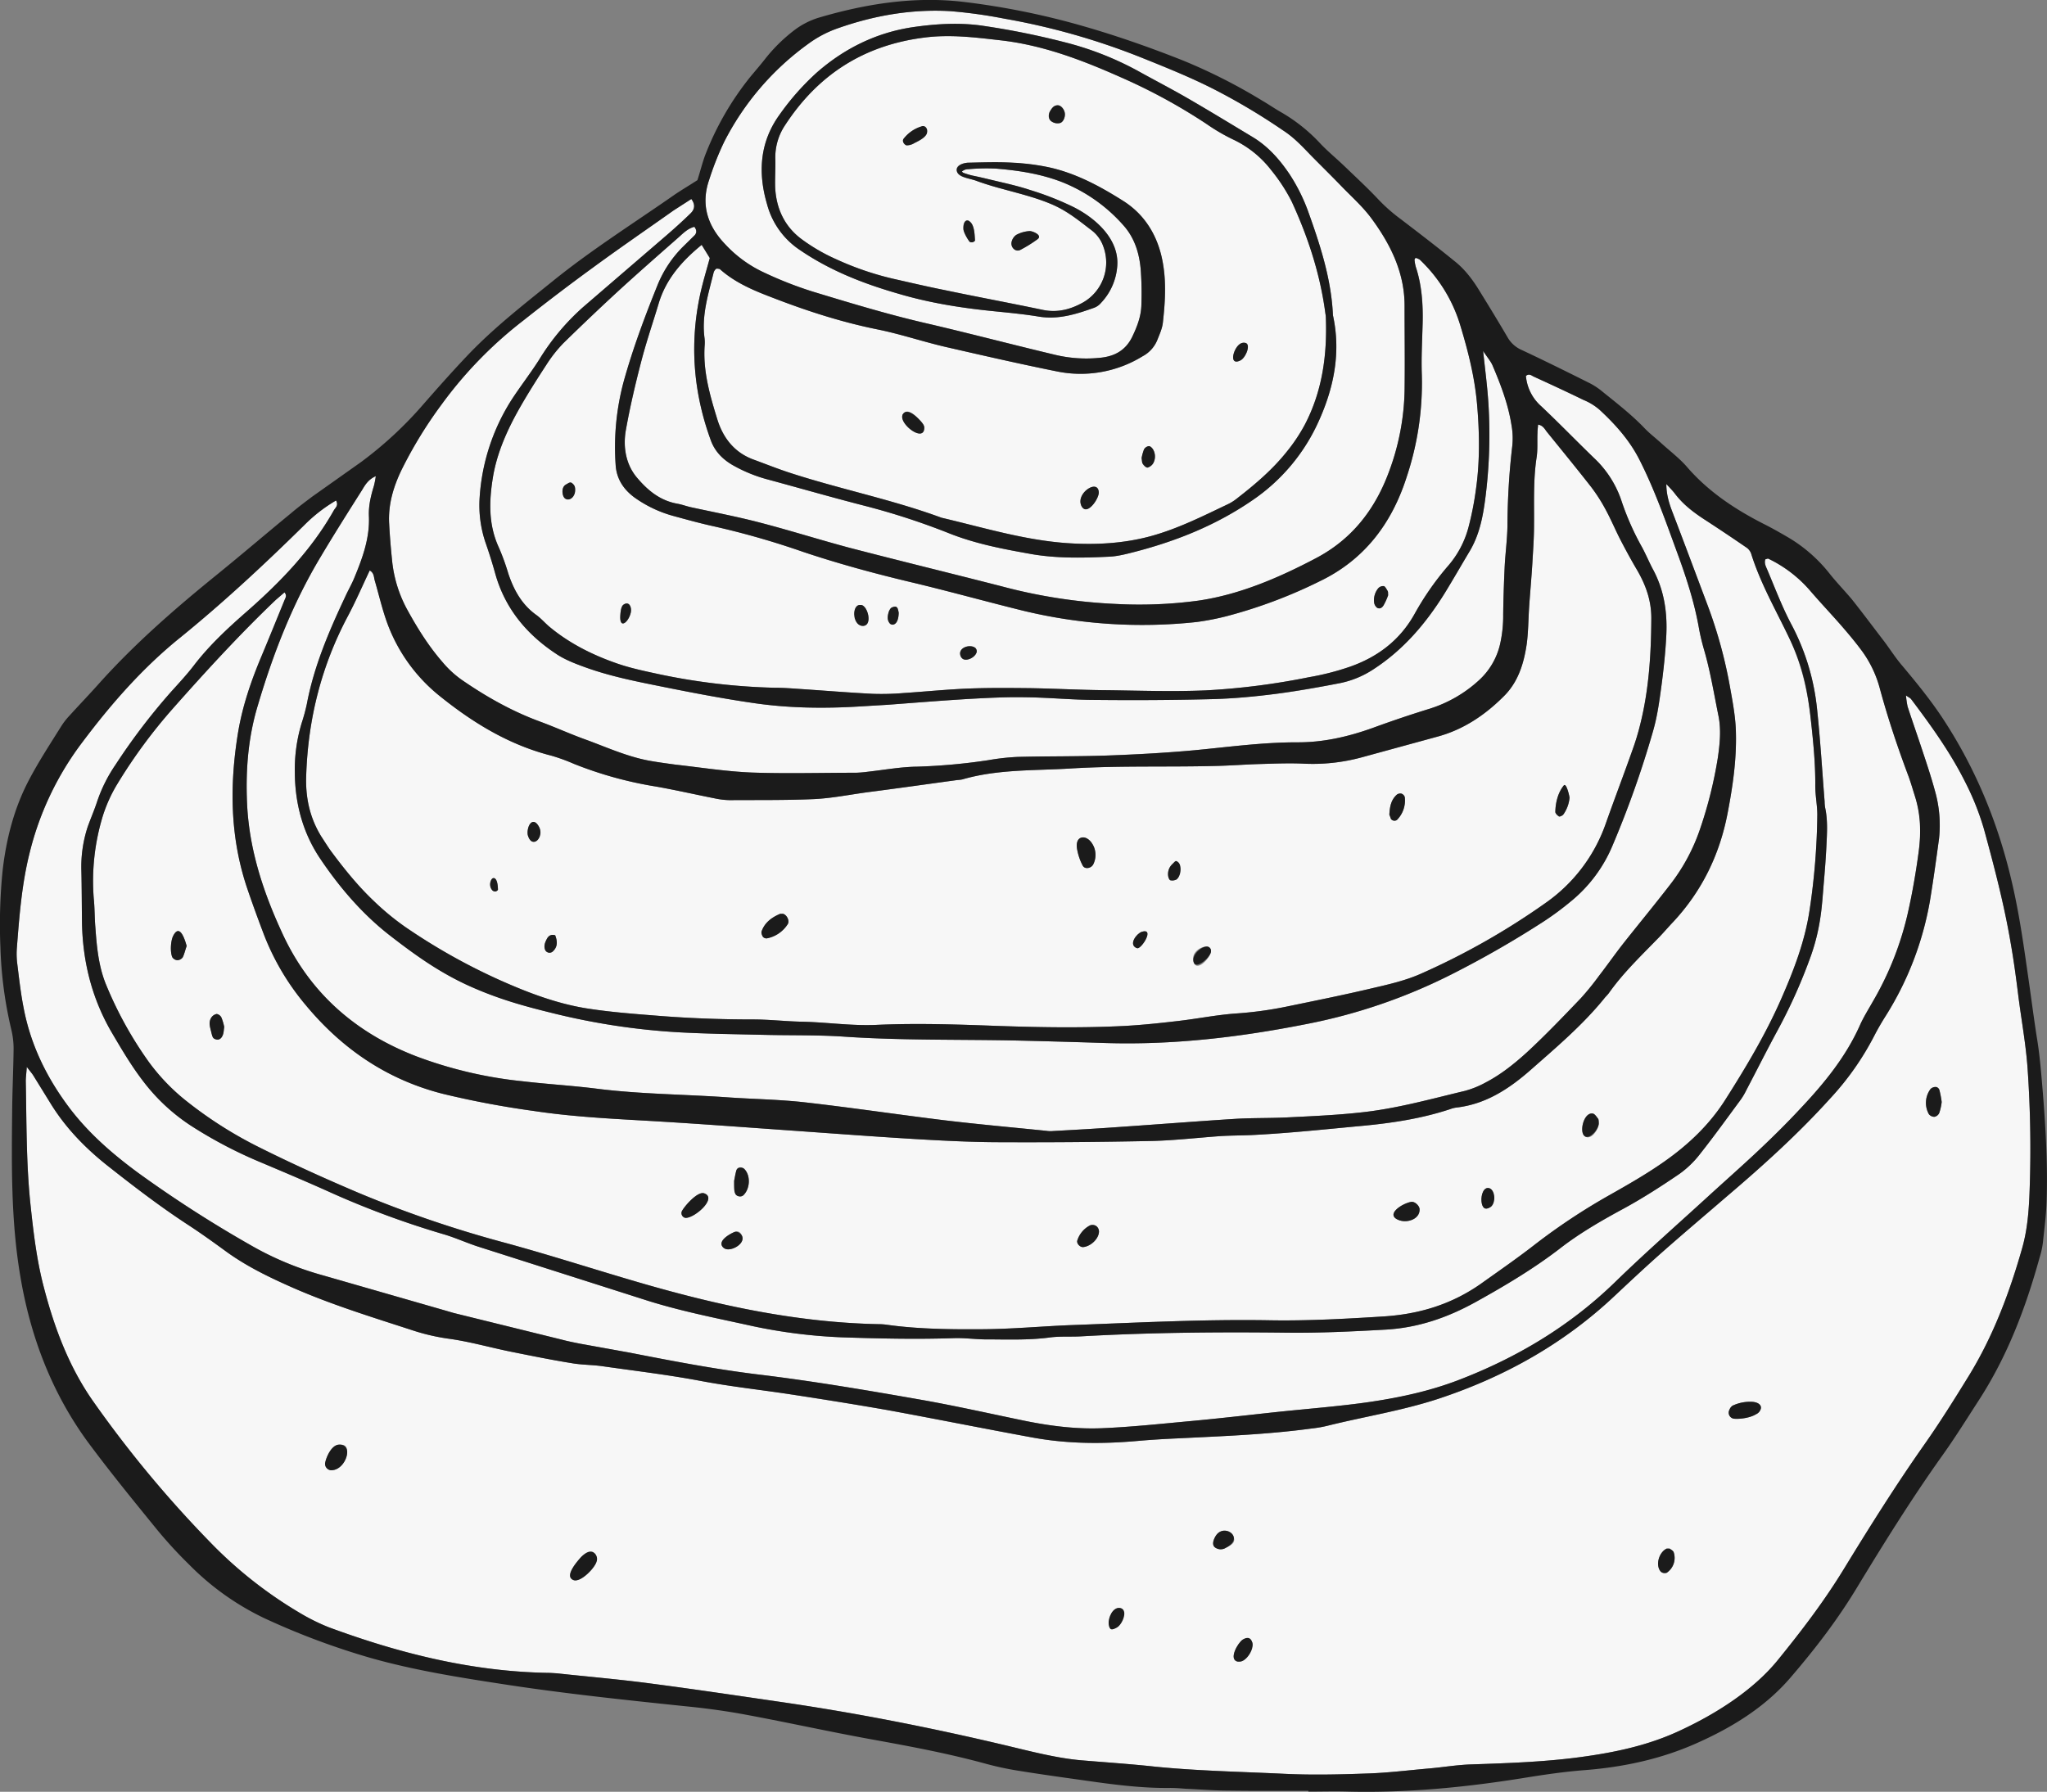 <svg xmlns="http://www.w3.org/2000/svg" width="1008.8" height="883.2" viewBox="0 0 1008.8 883.2">
  <rect x="0" y="0" width="1008.8" height="883.2" fill="#808080" stroke="none"/>
  <title>iconsl36_165334106</title>
  <g id="Layer_2" data-name="Layer 2">
    <g id="_165334106">
      <g id="iconsl36_165334106">
        <path d="M193.2,276a63.5,63.5,0,0,0,7.6,24.7c5,9.1,10.5,17.9,17.4,25.8a49.4,49.4,0,0,0,9.2,8.5c12,8.3,24.7,15.5,38.5,20.6,7.9,2.9,15.5,6.4,23.4,9.2,10,3.7,19.8,8.1,30.3,10.1,4.4.8,8.9,1.4,13.3,2,12.5,1.4,25.1,3.4,37.6,3.9,17.1.6,34.3.1,51.4.1a56.7,56.7,0,0,0,5.8-.5c8.1-.9,16.2-2.4,24.3-2.5a293.4,293.4,0,0,0,35.1-3.2,114.3,114.3,0,0,1,14.2-1.6c14.9-.4,29.8-.1,44.6-.7s28.6-1.3,42.8-2.6c16.8-1.6,33.5-3.9,50.4-3.9,13.1.1,25.5-2.8,37.7-7.2,9.3-3.4,18.5-6.5,27.9-9.4A64.4,64.4,0,0,0,729.2,335a34.6,34.6,0,0,0,10-17.2,63.8,63.8,0,0,0,1.6-15c.1-7.6.3-15.2.7-22.8s1.3-13.9,1.4-20.9a353.9,353.9,0,0,1,2.3-38.6,36.2,36.2,0,0,0-.3-10.9c-1.6-10.3-5.3-20-9.4-29.6-.9-2-2.4-3.7-4.6-7,1.1,10,2.1,17.8,2.6,25.6a246.2,246.2,0,0,1-1.4,46.2c-1.2,9.5-2.9,18.8-8,27.2-4,6.7-7.9,13.5-12,20.2-9.3,15-20.4,28.1-35.4,37.8a46.8,46.8,0,0,1-16.2,6.7c-10.8,2.1-21.5,4.1-32.4,5.4s-20.1,2.2-30.1,2.5c-19.4.5-38.8.6-58.1.4-11.5,0-23-1.2-34.5-1.3-9.2-.2-18.5.3-27.7.8-13.5.8-26.9,1.9-40.3,2.9l-13.4.8c-17.7,1.1-35.4.9-52.9-1.7-14.5-2.1-28.8-4.8-43.1-7.7s-27-5.3-39.9-10c-4.7-1.7-9.6-3.6-13.7-6.3-14.8-9.7-25.6-22.6-30.4-40q-2-7.2-4.5-14.4a57.2,57.2,0,0,1-3.1-23.2,101.6,101.6,0,0,1,15.5-47.5c4.4-6.8,9.4-13.2,13.8-20.1A113.6,113.6,0,0,1,287.8,151L328,116.4c4.3-3.7,8.4-7.4,12.4-11.3,1.9-1.9,2.4-4.2.3-7l-8.7,5.6c-13.3,9.4-26.7,18.6-39.8,28.2q-17.4,12.6-34.2,26a203.8,203.8,0,0,0-40.4,41.5,211.8,211.8,0,0,0-19.7,32.2c-4.1,8.5-6.7,17.3-6.1,26.8C192.1,264.2,192.6,270.1,193.2,276Z" fill="#f7f7f7"/>
        <path d="M127,347.9c-5,16.6-6.1,33.6-5.1,50.8a137.4,137.4,0,0,0,1.7,14.2c2.8,16.1,8.3,31.4,15.1,46.2,13.5,30,36.4,50.1,66.8,61.7A208.4,208.4,0,0,0,257.8,533c11.9,1.4,24,2.1,36,3.6,22,2.8,44.2,2.8,66.3,4.4,12.3.8,24.7,1,36.9,2.4,22.8,2.6,45.6,6,68.4,8.8,16.7,2,33.5,3.5,50.2,5.2a12.9,12.9,0,0,0,3.4.1c10.9-.6,21.8-1.2,32.7-2,19.1-1.3,38.1-2.8,57.1-4,8.4-.5,16.9-.3,25.3-.7,12-.6,24.1-1.1,36-2.4,17.7-1.8,34.7-6.6,51.9-10.7a46.5,46.5,0,0,0,10.1-4.1c7.5-3.9,14-9.1,20.3-14.8,9.3-8.6,18-17.7,26.7-26.8a136.3,136.3,0,0,0,9-11.1c4.1-5.3,8-10.9,12.1-16.1,7.5-9.5,15.2-18.8,22.6-28.4a93.6,93.6,0,0,0,15.1-28,210.7,210.7,0,0,0,8.7-35c1-7,1.7-14,.2-21-2.2-10.9-4-22-7.2-32.8-.9-3.2-1.7-6.5-2.3-9.8-2.1-12-5.7-23.4-9.8-34.8-6-16.3-11.6-32.7-19.5-48.3-4.9-9.7-12-17.6-19.8-24.8a28.8,28.8,0,0,0-7.9-4.8c-8-3.9-16.2-7.7-24.3-11.4-1.2-.5-2.3-1.8-4-.4a22.5,22.5,0,0,0,7.6,15c8.8,8.3,17.2,17,25.9,25.4a51.1,51.1,0,0,1,13.8,21.8,133.1,133.1,0,0,0,9.9,22.2c2,3.7,3.6,7.6,5.6,11.3,5.3,10,6.9,20.7,6.4,31.8-.4,8.7-1.4,17.3-2.5,25.9s-2,14.5-4,21.5a488.5,488.5,0,0,1-19.9,56.3,70.5,70.5,0,0,1-20.9,28,143.8,143.8,0,0,1-13.6,10,493.1,493.1,0,0,1-45.2,25.9,274.1,274.1,0,0,1-71.4,24.4c-32.9,6.5-65.9,10.4-99.5,9.3q-21.5-.7-42.9-1.2c-28.3-.6-56.7,0-85-1.9-13.1-.9-26.3-.5-39.5-.9s-28.6-.5-42.9-1.3a337.4,337.4,0,0,1-61.5-9.4c-13.9-3.4-27.6-7.4-40.7-13.2S204.5,470.6,192,461s-24.7-23.6-34.3-37.9c-8.5-12.7-12.3-27.1-12.4-42.2a78.5,78.5,0,0,1,3.5-24.9,89.8,89.8,0,0,0,2.4-8.9c3.5-18.6,10.9-35.9,18.9-52.9,1.4-3.1,3.1-6,4.4-9.1,4.1-9.9,7.8-19.8,7.3-30.8-.2-5.1,1-10,2.5-14.9a44.3,44.3,0,0,0,.9-4.7c-3.8,1.7-5.3,4.4-6.8,6.9-6.9,10.9-13.8,21.8-20.4,32.9C144.2,297.5,134.6,322.2,127,347.9Z" fill="#f7f7f7"/>
        <path d="M304,144.1c-8.9,8.2-17.6,16.5-26.2,24.9a66.4,66.4,0,0,0-8.4,10.6c-4.7,7.2-9.4,14.6-13.7,22.2-5.9,10.5-10.8,21.5-12.8,33.6s-2.2,23.4,3,34.6a113.1,113.1,0,0,1,4.6,12.7c2.7,8.1,6.7,15.4,13.9,20.5,2.2,1.6,4.1,3.8,6.2,5.6,9.8,8.2,21.1,13.9,33.1,18.1,7.1,2.5,14.5,4,21.9,5.6a310.1,310.1,0,0,0,55.9,6.5c4.2,0,8.4.3,12.6.6,12.1.8,24.1,1.8,36.1,2.4a128.6,128.6,0,0,0,15.2-.4c10.6-.7,21.2-1.8,31.8-2.2s20.2-.3,30.3-.2c12.4.2,24.7.9,37.1,1,16.5.2,33.1.8,49.6.1a349.1,349.1,0,0,0,50.9-6.5,128.6,128.6,0,0,0,20.3-5.2c13.6-4.8,24.6-13.1,31.8-26.1a140,140,0,0,1,16.3-23.4,47.6,47.6,0,0,0,10.2-19.2,153.9,153.9,0,0,0,3.7-18.9c2-14,1.7-27.9.5-42s-4.4-25.9-8.2-38.5a74.1,74.1,0,0,0-15.9-28.3c-1.3-1.4-2.7-2.9-4.1-4.2a6.7,6.7,0,0,0-2.1-.9c-.2.4-.5.7-.5.9a18.6,18.6,0,0,0,.8,4.1c2.9,8.9,3.5,18.3,3.2,27.4s-.7,16.8-.4,25.2a146.3,146.3,0,0,1-7.5,50.5c-7.3,22.8-20.8,40.8-43,51.4a241,241,0,0,1-45.6,17.1,126.4,126.4,0,0,1-14.9,2.9,249.1,249.1,0,0,1-86-5.7c-18.2-4.5-36.3-9.6-54.6-13.9s-35.8-9.1-53.4-15a403.2,403.2,0,0,0-44.5-12.7c-6.3-1.4-12.5-3.1-18.7-4.8a60.2,60.2,0,0,1-19.7-9.2c-5.5-4-9-9.3-9.4-16.2a124.5,124.5,0,0,1,3.9-40.8c4.6-16.6,10.6-32.6,17-48.4a56.9,56.9,0,0,1,12.1-18.1l6-5.9c1-1.2,1-2.5-.2-4.1-3.6.9-6,3.7-8.7,6C323.6,126.5,313.7,135.2,304,144.1ZM679.2,290a3.3,3.3,0,0,1,2.8-1.1c.7.2,1.3,1.4,1.8,2.3s.2,1,.3,2.2a30,30,0,0,1-2.1,4.7c-.6,1.2-1.8,2.3-3.3,1.5a3.9,3.9,0,0,1-1.5-2.6A9.2,9.2,0,0,1,679.2,290ZM480.7,319.4a2.3,2.3,0,0,1,.6,2.1c-.7,2.4-4.4,4.4-6.6,3.4a3.1,3.1,0,0,1-1.5-2.3C472.6,319,478.3,317.4,480.7,319.4Zm-42.8-17.5a5.9,5.9,0,0,1,1.2-2.2,4.4,4.4,0,0,1,2.2-.7,1.6,1.6,0,0,1,1.1,1,12.3,12.3,0,0,1,.5,2.1c-.1,3.5-1.1,5.5-2.8,5.8a2,2,0,0,1-1.5-.5C437.1,305.7,437.4,303.8,437.9,301.9Zm-14.5-3.7h1.1c3.2.6,5.5,9.8,1.1,10.3S419.4,299.1,423.4,298.2Zm-117.7,5.1c.1-1.4.3-4.3,1.5-5.2,2.8-2,4.2,1.1,3.7,3.7C309.9,306.6,305.2,310.6,305.7,303.3ZM280,246.2c-1.6,0-2.4-1.3-2.7-2.8s0-3.6,1.5-4.5,3.2-.8,4,.1S283.3,246,280,246.2Z" fill="#f7f7f7"/>
        <path d="M841.3,297.7a229.2,229.2,0,0,1,11.5,42.2c1.3,7.2,2.6,14.4,2.7,21.6.3,13.3-1.6,26.3-4.1,39.3-3.9,20.4-12.6,38.3-26.7,53.5-2.3,2.4-4.5,5-6.8,7.4-8.6,8.9-17.6,17.4-24.8,27.5-.8,1.2-1.9,2.1-2.7,3.2-10.7,13.1-23.6,24-36.2,35.1-10.5,9.2-21.9,16.7-36.2,18.4a13.2,13.2,0,0,0-3.3.8c-13.9,4.6-28.2,6.8-42.8,8.2-18.4,1.7-36.8,3.7-55.3,4.6-5,.2-10.1.2-15.1.5-11.2.8-22.4,2.1-33.6,2.4q-38.7.8-77.4.6c-13.5-.1-26.9-.8-40.4-1.6-19.9-1.2-39.7-2.7-59.6-4.1s-42.5-3.1-63.8-4.4-42.6-2.1-63.7-5.3a449.1,449.1,0,0,1-44.6-8.4c-27.7-7-50-22.3-68-44.1a122.4,122.4,0,0,1-20.7-35.4c-2.8-7.4-5.5-14.8-8-22.2-8.3-24.8-8.6-50.1-4.5-75.7,2.1-13.1,6.3-25.5,11.4-37.7,3.9-9.3,7.7-18.7,11.5-28,.5-1.3,1.5-2.5.1-4.1l-4.3,3.7c-17.7,16.9-34.2,34.9-50.4,53.2a258.7,258.7,0,0,0-27.9,37.9,72.5,72.5,0,0,0-6.9,15.3,109.6,109.6,0,0,0-4.5,40.7c.5,4.8.4,9.6.8,14.3.7,9.8,1.6,19.6,5.5,28.8a188.4,188.4,0,0,0,20.8,37.5,99.9,99.9,0,0,0,17.3,18.3,202.4,202.4,0,0,0,37.5,24c16,8,32.4,15.4,48.9,22.4a568,568,0,0,0,70.8,24.2c23.3,6.3,46.2,13.8,69.4,20.5,37.8,10.9,76.1,19.1,115.7,19.9a29.7,29.7,0,0,1,4.2.3c15.6,2.2,31.3,2.3,47,2.2s28.6-1.4,42.9-2c33.1-1.2,66.1-3,99.3-2.4,18.5.3,37-.7,55.5-1.9s33.6-6,48-16.1c9.1-6.5,18.4-12.9,27.2-19.8a308.1,308.1,0,0,1,35.8-23.7c9.2-5.2,18.5-10.5,27.2-16.6,12-8.4,22.6-18.4,30.5-31,10.1-15.9,19.7-32,27.3-49.3,6.2-14.1,11.7-28.4,14-43.8a335.9,335.9,0,0,0,3.8-47c0-4.7-1-9.5-1-14.2.1-11-1-21.9-2.2-32.7-1.5-13.7-4.5-27.1-10.4-39.7s-14.4-27.3-19-42.1a6.2,6.2,0,0,0-2.6-3.2c-6.7-4.6-13.4-9.1-20.2-13.5s-11-7.8-15.1-13.3c-1.2-1.5-2.6-2.9-3.9-4.3,0,5.4,1.5,9.9,3.2,14.3C830.1,267.8,835.7,282.8,841.3,297.7ZM90.1,471.8a3.4,3.4,0,0,1-2.6,1.5,3.2,3.2,0,0,1-2.6-1.5c-1.1-2.6-.8-7.9.4-10.4,3.2-6.4,5.7,1.3,6.7,4.9C91.3,468.2,90.9,470.1,90.1,471.8Zm20.1,36.8c-.3,2.3-2,4.2-3.5,3.8s-2.3-2.1-2.6-3.7-1.5-4.9.1-7.2a4.1,4.1,0,0,1,2.6-1.7,3.3,3.3,0,0,1,2.3,1.7,25.8,25.8,0,0,1,1.4,4.7C110.3,507.5,110.3,508.1,110.2,508.6Zm227.5,91.7a2.4,2.4,0,0,1-1.7-3.2c1.3-2.6,7.8-10,11-8.9C353.8,590.5,342.1,600.7,337.7,600.3Zm20.7,15.5a3.4,3.4,0,0,1-2-.9c-3.1-3.1,3.1-6.6,5.5-7.6s3.4.7,3.9,2.2C366.9,612.8,361.8,616.1,358.4,615.8Zm8-26.7c-1.2,1.2-3.7.6-4.1-.9a4.2,4.2,0,0,1-.4-1.6c-.1-1.1-.1-2.2-.1-4.6.2-.8.5-3,1.1-5.1s3-1.8,4.1-.5C370,579.7,369.6,586,366.4,589.1Zm167.5,25.6c-1.6.2-3.4-1.7-3-3.2a12.7,12.7,0,0,1,6.3-7.5,3.2,3.2,0,0,1,4.4,3.1C541.5,610.6,537.6,614.3,533.9,614.7ZM690,601.6h-.1c-8.1-2.7,1.4-8.6,5.7-9.2,1.5-.2,3.8,1.7,4,3.5C699.9,600.8,693.9,602.8,690,601.6Zm44.5-6.6c-2.8,1.8-4.2-.3-4.4-2.9s1.1-7.3,3.9-6.4S736.9,593.5,734.5,595Zm46.2-35.2c-2.4-2.5,0-11.7,4.3-10.9,1,.2,1.9,1.7,2.7,2.7a8.2,8.2,0,0,1,.2,1.8C788.2,556.4,783.8,562.9,780.7,559.8Z" fill="#f7f7f7"/>
        <path d="M68.2,578.2a602.4,602.4,0,0,0,55.2,35.5A152.5,152.5,0,0,0,159,628.6l59.8,17.2,4.8,1.4,53.1,13.1c3,.8,6,1.4,9,2l24.9,4.5c20.9,4.1,41.8,8.1,63,10.7,27.5,3.3,54.9,8,82.2,12.8,16.6,3,33,6.7,49.5,10.1,12.4,2.5,25,4.1,37.6,3.6,14.6-.6,29.1-2.2,43.6-3.5s27.9-2.9,41.8-4.4c15.9-1.7,31.9-2.9,47.7-5.2s28.7-5.3,42.4-10.5c28.8-11,54.9-26.5,77.3-48.2,14.9-14.5,30.5-28.2,45.8-42.2,8.3-7.6,16.7-15,24.9-22.7s14.1-13.6,20.8-20.8c11.6-12.3,22.3-25.3,29.3-40.9,1.8-4.1,4.2-7.9,6.4-11.8A154,154,0,0,0,940,451c2.4-10.4,4.2-20.9,5.6-31.5s.9-18.4-2-27.4c-1.1-3.5-2.1-7-3.4-10.4-5.2-13.9-9.9-28-13.8-42.4a55.5,55.5,0,0,0-9.6-19.5c-3-4-6.3-7.9-9.6-11.7-5-5.7-10.2-11.2-15.1-16.9a63.4,63.4,0,0,0-20.6-15.8c-.3-.2-1,.2-1.5.3-.7,2,.4,3.8,1.1,5.5,3.8,9,7.3,18.3,11.9,26.9a113.3,113.3,0,0,1,12.5,41.6c1.6,15.1,2.5,30.2,3.7,45.3a18.4,18.4,0,0,0,.3,3.3c1.3,6.1.9,12.3.6,18.5s-.7,12.3-1.3,18.4-.9,12.4-1.9,18.4a99.6,99.6,0,0,1-4.3,17.1,263.1,263.1,0,0,1-16.8,37.6c-5.2,9.6-10.1,19.4-15.2,29.1a31.5,31.5,0,0,1-3,5c-6.5,8.8-12.9,17.7-19.7,26.3a47.9,47.9,0,0,1-10.2,9.9c-8.8,6-17.8,11.8-27.1,16.9-11.1,6-22.1,12.3-32.1,20.1-12.9,9.9-26.9,18.2-41.1,26.1s-28.7,12.8-44.7,13.7-32.5,1.7-48.8,1.5c-33.7-.4-67.3-.1-101,1.8-5,.3-10.1-.1-15.1.5-10.9,1.5-21.8,1-32.8,1-5-.1-10.1-.8-15.1-.6-18.2.6-36.4.2-54.7-.4a260.7,260.7,0,0,1-44.1-5.5c-18.1-4-36.3-7.5-53.9-13.2l-81.8-26.1c-5.8-1.9-11.4-4.5-17.4-6.2a437.9,437.9,0,0,1-54.4-20.1c-11.5-5.2-23.1-10.1-34.7-15a219.1,219.1,0,0,1-34.3-17.9,94,94,0,0,1-24-22.2c-6-7.8-10.9-16.2-15.9-24.7-9.6-16.7-14-34.8-14.3-53.9-.1-8.4-.1-16.8-.3-25.2a63.2,63.2,0,0,1,3.1-21.6c1.5-4.2,3.3-8.3,4.7-12.6a74,74,0,0,1,9-18,309.7,309.7,0,0,1,27.5-36.1c3.8-4.2,7.6-8.3,11-12.7,7.7-10.1,17-18.7,26.5-27,16.5-14.5,31.7-30.3,42.6-49.6.7-1.3,2.5-2.4,1.1-4.9A76.7,76.7,0,0,0,150,258.8c-19.6,19.3-39.8,38.1-61.1,55.4-18.5,14.9-34,32.6-48.2,51.5a149.1,149.1,0,0,0-26.2,55.1c-3.8,15.3-5,31-6.2,46.6a38.6,38.6,0,0,0,.2,7.6c.9,7.2,1.7,14.5,3.1,21.6,3.5,18.6,11.6,35,23,50C44.1,559,55.7,569,68.2,578.2Z" fill="#f7f7f7"/>
        <path d="M324.6,149.6c-2.9,9.7-6.2,19.2-8.7,29s-5.5,22.3-7.5,33.6c-1.4,8.2-.1,16.4,5.4,23.1s11.5,11.5,20.1,13c2.2.4,4.3,1.2,6.5,1.7,11.5,2.5,23.1,4.7,34.5,7.7,14.6,3.8,29.1,8.4,43.7,12.3,25,6.5,50,12.6,75,19a262.8,262.8,0,0,0,56.4,8.7,216.8,216.8,0,0,0,40.3-1.6c20.9-3,39.9-11.2,58.3-21s28.9-23.9,35.7-42a120.8,120.8,0,0,0,7.9-40.3c.2-14,0-28.1,0-42.1,0-16.2-6.8-30-16-42.6-4.4-6.1-10.2-11.2-15.4-16.6s-10.7-10.8-16-16.2-7.8-8-12.6-11.1a310.6,310.6,0,0,0-34.7-20.6c-11.3-5.7-23-10.4-34.7-15.1A340.6,340.6,0,0,0,495,9.2a238.1,238.1,0,0,0-26.7-3.7c-18.9-1.1-37.4,2.1-55.3,8.4a55.2,55.2,0,0,0-14.8,7.8,135.2,135.2,0,0,0-41.3,48.2,145.5,145.5,0,0,0-7.4,18.7c-4.2,12.1-.9,22.6,7.8,31.7a61.2,61.2,0,0,0,19.6,14.2,187.5,187.5,0,0,0,23.5,9.2c18.8,5.7,37.5,11.4,56.7,15.8,21,4.9,41.9,10.4,62.9,15.4a65.9,65.9,0,0,0,21.7,1.5c7.2-.6,12.8-3.4,16.2-10.2,2.5-5.2,4.5-10.3,4.6-16.1a157,157,0,0,0-.3-16.8c-.6-7.9-2.8-15.5-8.1-21.7a79.3,79.3,0,0,0-30.6-21.8c-10.5-4.1-21.6-5.8-32.8-6.7a101.4,101.4,0,0,0-13.5.3,4.7,4.7,0,0,0-3.1,1.1,1.2,1.2,0,0,0,.7.7,35.3,35.3,0,0,0,4.7,1.4c4.4.9,8.6,2,13,3s10.2,2.4,15.3,4.1a147.1,147.1,0,0,1,20.3,7.9c11.1,5.3,23.6,15.9,22.5,29.6a29.4,29.4,0,0,1-8,18.1,8.1,8.1,0,0,1-3.4,2.4c-8.7,3.1-17.4,5.9-27,4.4-7.8-1.3-15.6-2-23.4-2.8-15.7-1.6-31.2-4.1-46.3-8.6-17-4.9-33.4-11.3-48.2-21.4A39.1,39.1,0,0,1,378,100.6c-4.6-15.7-3.5-30.7,6.2-44.1a125.7,125.7,0,0,1,18.4-20.8c13.5-11.8,29.2-19.6,47.2-22.3,11.7-1.7,23.6-2.4,35.2-.6a385.6,385.6,0,0,1,39.6,8,153.8,153.8,0,0,1,35.9,14c8.1,4.5,16.4,8.8,24.4,13.4,10.9,6.3,21.7,12.9,32.5,19.4,7.6,4.6,13.3,11.1,18.2,18.4a89.1,89.1,0,0,1,9,18c6,16.7,11.5,33.5,12.3,51.4,4,18.3.5,35.7-7.1,52.4a93.1,93.1,0,0,1-32.6,38.8c-17.6,12.1-36.9,19.9-57.5,25.3-4.3,1.1-8.7,2.3-13.1,2.5-12.6.6-25.3.9-37.8-1.2-14.1-2.5-28.1-5.1-41.5-10.5A349.2,349.2,0,0,0,424.9,249c-15.5-4-30.8-8.4-46.3-12.6a72.6,72.6,0,0,1-17.8-7.3c-4.7-2.8-8.4-6.5-10.4-11.8-8.5-23.1-10.6-46.8-5.6-71,1.3-6.3,3.2-12.5,5-19.1l-4-6.5C336,128.7,328.2,137.6,324.6,149.6Z" fill="#f7f7f7"/>
        <path d="M570.3,167.7a15.8,15.8,0,0,1-7.2,7.9,58.2,58.2,0,0,1-42.1,7.5c-18.4-3.7-36.7-7.9-55-12.1-11.2-2.6-22.1-6.3-33.4-8.6-17.9-3.6-35.2-9.2-52.2-15.8-9.2-3.5-18.2-7.3-25.7-14a7.8,7.8,0,0,0-1.6-.2c-.2.2-.5.3-.6.5a3.9,3.9,0,0,0-.8,1.4c-2.6,10.6-6,21.1-4.5,32.3a18.2,18.2,0,0,1,.1,3.3c-1,12.9,2.6,25.1,6.3,37.1,2.8,8.8,8.2,15.9,17.4,19.4,6,2.2,12,4.6,18.1,6.6,24.8,8.1,50.5,13.2,74.9,22.2,20.5,4.8,40.6,11,61.7,12.5,14.1,1,28.1.2,41.7-3.5s25.6-9.9,38-15.8a23.1,23.1,0,0,0,4.2-2.7c8.9-6.9,17.5-14.2,24.5-23a83.4,83.4,0,0,0,8.9-13.3c8.7-16.6,11.1-34.5,10.4-53a11.1,11.1,0,0,0-.2-1.7c-2.5-19.3-8.5-37.7-16.6-55.3a85.8,85.8,0,0,0-10.1-15.5,51.2,51.2,0,0,0-18.1-14.8,95.2,95.2,0,0,1-13.8-8,280,280,0,0,0-42-22.9c-19.3-8.6-38.9-16.1-60.1-18.4-12.2-1.4-24.4-2.9-36.8-1.3-29.8,3.7-52.5,18.2-68.8,43.2a28.4,28.4,0,0,0-4.8,16.8c.1,4.4-.2,8.9-.1,13.4.4,10.7,4.6,19.8,13.2,26.1a89.8,89.8,0,0,0,16.7,9.7,147.3,147.3,0,0,0,27.8,9.6c8.4,1.9,16.9,3.9,25.4,5.6,16.2,3.4,32.4,6.4,48.6,9.8,7.4,1.6,14-.2,20.2-3.7a22.7,22.7,0,0,0,9.8-27.6,17,17,0,0,0-5.9-8c-6.3-4.8-12.2-9.5-19.5-12.7s-16.4-5.4-24.7-7.7c-4.2-1.1-8.4-2.4-12.5-3.9s-8.5-1.4-9.5-4.6,3.3-4.2,5.4-4.3c12.9-.3,25.8-.5,38.6,2s26.4,9.5,38.2,17c9.8,6.3,15.9,15.7,18.6,27.1s1.9,21.8.7,32.6C572.8,161.9,571.4,164.9,570.3,167.7ZM444.7,204.8a1.1,1.1,0,0,1,.3-.7c2.2-3.3,6.4.9,8,2.7s2.5,2.6,2.5,4C455.5,218.3,443.5,209.4,444.7,204.8Zm89.2,45.8a3.4,3.4,0,0,1-1.1-1.6c-2.4-6.1,8.4-13.1,8.7-6.3C541.6,245.6,536.7,252.9,533.9,250.6Zm34.4-22.2a5,5,0,0,1-2.5,2c-.9.5-2.6-1.1-2.9-2.4s-.1-1.1-.3-2.2a23.8,23.8,0,0,1,1.2-4.3,3.2,3.2,0,0,1,2.5-1.6c.8.1,1.8,1.2,2.2,2.1A6.9,6.9,0,0,1,568.3,228.4ZM612,169.1a3,3,0,0,1,1.6-.1c3.1.5.4,7.2-2.2,8.6C605,180.9,608.1,170.2,612,169.1ZM456.7,66c-.9,2.1-4.3,3.7-6.1,4.6a7.2,7.2,0,0,1-3.5,1.1h-.3c-1.1-.2-2.4-2-1.5-3.2a17.6,17.6,0,0,1,8.8-6.1C456.1,61.5,457.2,64.5,456.7,66Zm41.9,53a5.8,5.8,0,0,1,2.2-3.2,15.7,15.7,0,0,1,6.7-1.9c1.4,0,6.6,2.1,3.7,4.1a65.4,65.4,0,0,1-8.4,5.2C500.4,124.4,497.8,121.8,498.6,119Zm-22.5-10.2a1.6,1.6,0,0,1,1.8.4c2.4,1.8,2.4,6.7,2.6,9.3,0,.3-.8.8-1.2.9s-1.3,0-1.5-.3-2.8-3.8-3-6.1S475,109.4,476.1,108.8Zm46-48.1a5.1,5.1,0,0,1-3.8-.8c-1.7-1-1.9-3.2-.8-5.1s1.9-2.9,3.8-2.9,3.3,2.3,3.5,4.2S523.8,60.5,522.1,60.7Z" fill="#f7f7f7"/>
        <path d="M182.2,281.2c-3.6,7.6-6.8,15-10.6,22.2-13.2,24.7-19.8,51-20.7,78.9-.4,10.7,1.7,20.6,7.3,29.8,1.5,2.3,3,4.7,4.6,7,6.5,8.8,13.4,17.4,21.3,24.9a128.7,128.7,0,0,0,15.6,12.9,298.5,298.5,0,0,0,46.8,26.3c13.7,6.1,27.6,11.4,42.3,13.8,11.3,1.8,22.8,2.7,34.3,3.6,15.9,1.3,31.9,1.9,47.9,1.9,7.8,0,15.7.9,23.5,1.1,12.4.2,24.6,2.1,37,1.6,17.3-.8,34.7-.4,52.1.2,23.6.9,47.2,1.5,70.7.3,9-.5,17.9-1.5,26.8-2.5s18.3-2.9,27.5-3.6a186.1,186.1,0,0,0,25.8-3.5c14-2.9,28-5.7,41.9-9,8.2-1.9,16.5-3.8,24.1-7.2A354.6,354.6,0,0,0,761.8,445a79.8,79.8,0,0,0,29.5-38.9c4.3-12.2,8.9-24.2,13.2-36.4q2.3-6.3,3.9-12.9c4.2-16.9,5.3-34.2,5.4-51.7.1-9.1-2.8-17-7.3-24.6-2.7-4.6-5.2-9.2-7.7-14s-4.7-10.1-7.4-15.1a83.1,83.1,0,0,0-7.2-11.3c-7.1-9.1-14.4-18-21.6-26.9-1.2-1.4-2-3.5-4.6-3.9-.1,1.4-.3,2.7-.3,4-.2,4.2.2,8.5-.5,12.6-1.6,10.9-1.1,21.8-1.2,32.8,0,6.1-.4,12.3-.8,18.5s-1.1,14.5-1.6,21.8-.4,12.3-1.2,18.4c-1.4,9.6-4.2,18.8-11.3,25.8-9.2,9.2-19.8,16.4-32.7,19.9l-37.3,10.2a91.9,91.9,0,0,1-29.1,3.1c-7-.3-14,0-21,.2s-13.5.7-20.2.9c-24.4.7-48.8-.2-73.2,1.3-17.9,1.1-35.9.3-53.4,5.4a21.3,21.3,0,0,1-2.5.3c-14.7,2-29.4,4.1-44.2,6-8.9,1.2-17.7,3-26.6,3.4-13.8.6-27.5.4-41.3.5a38.4,38.4,0,0,1-7.5-.9c-9.6-1.9-19.2-4.1-28.8-5.8a190.2,190.2,0,0,1-40.5-11.2,90.7,90.7,0,0,0-11-4c-20.9-5.3-38.7-16.2-55.2-29.5a82.4,82.4,0,0,1-26.3-37.4c-2.2-6.4-3.7-12.9-5.6-19.4C184.2,284.5,184.4,282.4,182.2,281.2Zm588.5,106h0c1.3-1.3,2.8,5.5,2.8,6.1a16.9,16.9,0,0,1-3.1,8.3c-.4.5-1.7,1.1-2.1.9s-1.9-1.5-1.8-2.3C766.6,395.7,767.8,390.7,770.7,387.2Zm-82.2,4.4a2.9,2.9,0,0,1,2.2-.4,2.7,2.7,0,0,1,1.6,1.7,13.6,13.6,0,0,1-3.9,11.3,2.2,2.2,0,0,1-2.9-.5c-.3-.8-.5-1.5-.8-2.1C684.9,397.7,685.5,394.2,688.5,391.6Zm-93.4,75a2.1,2.1,0,0,1,1.7,2c.4,2.7-6.8,10.9-8.5,5.8S592.3,466.2,595.1,466.6Zm-17.3-40.7c1.4-1.4,2.5-1.3,3.1-.6s1.2,6.5-1.1,8.2a4.5,4.5,0,0,1-3,.4c-.5-.1-1-1.3-1.1-2.1A6.7,6.7,0,0,1,577.8,425.9Zm-15.1,33.4c6.5-2-.1,8.4-2.2,8.1l-.6-.2C556.2,465.4,560.1,460.2,562.7,459.3Zm-29.4-46.5c2-.3,4.5,1.4,5.9,4.9a10.4,10.4,0,0,1-.3,8.1c-.9,2.2-4.2,2.9-5.3.9a27.2,27.2,0,0,1-2.7-7.7C530.1,415.1,531.4,413.1,533.3,412.8ZM375.4,458.9c1.5-4.1,4.8-6.6,8.7-8.3.5-.3,1.1-.1,1.6-.2,2,.3,3.7,3.6,2.4,5.3a15.7,15.7,0,0,1-10,6.8,2.3,2.3,0,0,1-2.1-.7C375.5,461,375,459.7,375.4,458.9Zm-106,4.1c.8-1.6,2-2.6,4.2-2,1.1,2.9,1.4,5.7-1.3,8.1a2.4,2.4,0,0,1-3.5-.6C267.8,466.5,268.5,464.7,269.4,463ZM260,410c.3-4.3,3.1-7.1,5.6-2.5s-3.4,11.5-5.5,4.1A7.6,7.6,0,0,1,260,410Zm-17.1,22.9c1.1-.4,2.4.8,2.5,5.6,0,.3-.7.8-1.1.9a2.1,2.1,0,0,1-1.5-.4C240.6,436.9,241.6,433.5,242.9,432.9Z" fill="#f7f7f7"/>
        <path d="M994.5,489.5c-1-8-2.1-16.1-3.5-24.1-3.2-19.1-8.1-37.8-13.2-56.5a131.1,131.1,0,0,0-9.3-23.4c-7.3-14.6-16.8-27.8-26.6-40.8-.4-.6-1.2-.9-2.6-1.9a44.5,44.5,0,0,0,.8,5.5c2.3,7,4.7,13.8,7,20.8s4.6,13.8,6.5,20.8a61.6,61.6,0,0,1,2,23.4c-1.4,10.3-2.8,20.5-4.5,30.8a156.5,156.5,0,0,1-21.5,56.2c-2.1,3.3-4.1,6.7-5.9,10.2A138.8,138.8,0,0,1,902,541.4c-15.8,17.5-33.3,33.3-51.3,48.6-10.2,8.8-20.5,17.5-30.6,26.4-8.2,7.2-16.2,14.7-24.2,22.2-25.1,23.7-54.4,40.1-87.1,50.9-17.7,5.8-36,8.7-53.9,13.1a57.7,57.7,0,0,1-8.3,1.5c-22,3-44.1,3.8-66.3,4.9-6.7.3-13.4.7-20.1,1.3-17.2,1.5-34.2,1.4-51.2-1.7-24-4.4-47.9-9.2-71.9-13.6-16-2.8-32.1-5.3-48.1-7.8s-29.5-3.8-44.1-6.6-32.1-4.9-48.2-7.2c-5-.7-10.1-.6-15.1-1.5-9.9-1.6-19.8-3.6-29.7-5.6s-20.7-5.1-31.3-6.5a102.5,102.5,0,0,1-18-4.3c-19.7-6.4-39.5-12.5-58.6-20.9-11.3-5-22.3-10.3-32.4-17.6-6.3-4.6-12.7-9.2-19.3-13.5-13.6-8.9-26.5-18.8-39.3-28.9-11.1-8.8-20.8-18.8-28.2-30.9l-8.4-13.6c-.7-1.1-1.6-2.1-3.2-4.2-.2,3.2-.5,5.1-.5,7,.4,19.9.2,39.9,2.2,59.7,1.5,14.2,3.1,28.4,6.8,42.3C26.9,654.8,34.1,674,46.1,691A564.3,564.3,0,0,0,103,759.6,210,210,0,0,0,147.7,795a100.1,100.1,0,0,0,14.3,7.1c35.2,13,71.2,22,109,22.5l3.4.2c15.6,1.7,31.2,3,46.8,5.1,21.4,2.8,42.8,6,64.1,9.1,37,5.4,73.5,12.6,109.8,21.2,12.6,3,25,6.4,38,7.5s24,1.8,36,3.1c20.9,2.1,42,2.5,63,3.5,13.7.7,27.5.4,41.2-.1,10.4-.3,20.7-1.6,31-2.5,7-.6,13.9-1.8,20.9-2,17.7-.6,35.3-1.2,52.9-3.5s34.2-5.8,50.1-13.3c18.2-8.5,35.2-18.9,48-34.7s22.9-29.1,32.6-45c12.6-20.6,25.4-41,39.3-60.8,7.9-11.2,15.2-22.9,22.4-34.6,11.9-19.5,19.9-40.8,26.1-62.7,2.3-8.1,3.1-16.5,3.5-24.9a569.2,569.2,0,0,0-.9-64C998.3,513.9,996,501.8,994.5,489.5ZM163,724.7a3.2,3.2,0,0,1-2.8-3.4c.5-3,3.1-8.9,6.7-9.2s4.1,1.4,4.2,3.5C171.2,719.4,167.8,724.9,163,724.7ZM292.1,773c-1.3,1.7-5.4,6-8.6,6a2.8,2.8,0,0,1-2-.9c-2.3-2.5,3.1-8.6,4.7-10.4s6-3.4,7.3-1.5S293.6,771.1,292.1,773Zm258.5,29.1c-2.7,1.6-3.9.5-4.2-1.5s1.9-8.5,5.5-8S552.7,800.8,550.6,802.1ZM604,763a4.7,4.7,0,0,1-5.4-.4c-1.1-1-1-2.9.4-5.3,2.6-4.5,7.9-2.9,8.9,0S607.6,761.2,604,763Zm6.9,56.1H610c-4.7-.9-.1-9.1,2.4-10.8s4.3-.3,4.8,1.6S614.4,819.1,610.9,819.1Zm210.5-43.8a3,3,0,0,1-2.9-.5c-2.8-3.1-1-9.6,2.9-11.4h1.4c.5.4,1.6.9,2,1.8A8.8,8.8,0,0,1,821.4,775.3Zm46.3-80.7a4.2,4.2,0,0,1-2.3,2.5c-2.7,1.7-7.7,2.5-10.9,2.2a3,3,0,0,1-2.2-4.4,4.3,4.3,0,0,1,1.5-2,20.1,20.1,0,0,1,10-1.9C866.9,691.3,868.3,692.9,867.7,694.6Zm88-146a3.3,3.3,0,0,1-2.4,1.9,3.5,3.5,0,0,1-2.7-1.3,11.4,11.4,0,0,1,.8-12.4,3.5,3.5,0,0,1,2.8-1,2.2,2.2,0,0,1,1.6,1.6,46,46,0,0,1,1.1,5.8A26.2,26.2,0,0,1,955.7,548.6Z" fill="#f7f7f7"/>
        <path d="M286.2,767.7c-1.6,1.8-7,7.9-4.7,10.4a2.8,2.8,0,0,0,2,.9c3.2,0,7.3-4.3,8.6-6s3.2-4.2,1.4-6.8S288.8,764.9,286.2,767.7Z" fill="#1b1b1b"/>
        <path d="M863.8,691a20.1,20.1,0,0,0-10,1.9,4.3,4.3,0,0,0-1.5,2,3,3,0,0,0,2.2,4.4c3.2.3,8.2-.5,10.9-2.2a4.2,4.2,0,0,0,2.3-2.5C868.3,692.9,866.9,691.3,863.8,691Z" fill="#1b1b1b"/>
        <path d="M166.9,712.1c-3.6.3-6.2,6.2-6.7,9.2a3.2,3.2,0,0,0,2.8,3.4c4.8.2,8.2-5.3,8.1-9.1C171,713.5,169.7,711.9,166.9,712.1Z" fill="#1b1b1b"/>
        <path d="M607.9,757.3c-1-2.9-6.3-4.5-8.9,0-1.4,2.4-1.5,4.3-.4,5.3a4.7,4.7,0,0,0,5.4.4C607.6,761.2,608.5,759,607.9,757.3Z" fill="#1b1b1b"/>
        <path d="M954.2,535.8a3.5,3.5,0,0,0-2.8,1,11.4,11.4,0,0,0-.8,12.4,3.5,3.5,0,0,0,2.7,1.3,3.3,3.3,0,0,0,2.4-1.9,26.2,26.2,0,0,0,1.2-5.4,46,46,0,0,0-1.1-5.8A2.2,2.2,0,0,0,954.2,535.8Z" fill="#1b1b1b"/>
        <path d="M612.4,808.2c-2.5,1.7-7.1,9.9-2.4,10.8h.9c3.5,0,7.2-6.2,6.3-9.3S614.2,807.1,612.4,808.2Z" fill="#1b1b1b"/>
        <path d="M822.8,763.3h-1.4c-3.9,1.8-5.7,8.3-2.9,11.4a3,3,0,0,0,2.9.5,8.8,8.8,0,0,0,3.4-10.2C824.4,764.2,823.3,763.7,822.8,763.3Z" fill="#1b1b1b"/>
        <path d="M551.9,792.6c-3.6-.5-5.9,4.9-5.5,8s1.5,3.1,4.2,1.5S556.2,793.2,551.9,792.6Z" fill="#1b1b1b"/>
        <path d="M695.6,592.4c-4.3.6-13.8,6.5-5.7,9.2h.1c3.9,1.2,9.9-.8,9.6-5.7C699.4,594.1,697.1,592.2,695.6,592.4Z" fill="#1b1b1b"/>
        <path d="M347,588.2c-3.2-1.1-9.7,6.3-11,8.9a2.4,2.4,0,0,0,1.7,3.2C342.1,600.7,353.8,590.5,347,588.2Z" fill="#1b1b1b"/>
        <path d="M85.3,461.4c-1.2,2.5-1.5,7.8-.4,10.4a3.2,3.2,0,0,0,2.6,1.5,3.4,3.4,0,0,0,2.6-1.5c.8-1.7,1.2-3.6,1.9-5.5C91,462.7,88.5,455,85.3,461.4Z" fill="#1b1b1b"/>
        <path d="M362.9,576.9c-.6,2.1-.9,4.3-1.1,5.1,0,2.4,0,3.5.1,4.6a4.2,4.2,0,0,0,.4,1.6c.4,1.5,2.9,2.1,4.1.9,3.2-3.1,3.6-9.4.6-12.7C365.9,575.1,363.4,575.3,362.9,576.9Z" fill="#1b1b1b"/>
        <path d="M540.2,604.3a3.5,3.5,0,0,0-3-.3,12.7,12.7,0,0,0-6.3,7.5c-.4,1.5,1.4,3.4,3,3.2,3.7-.4,7.6-4.1,7.7-7.6A3.5,3.5,0,0,0,540.2,604.3Z" fill="#1b1b1b"/>
        <path d="M787.7,551.6c-.8-1-1.7-2.5-2.7-2.7-4.3-.8-6.7,8.4-4.3,10.9s7.5-3.4,7.2-6.4A8.2,8.2,0,0,0,787.7,551.6Z" fill="#1b1b1b"/>
        <path d="M106.8,499.8a4.1,4.1,0,0,0-2.6,1.7c-1.6,2.3-.7,4.8-.1,7.2s.6,3.3,2.6,3.7,3.2-1.5,3.5-3.8c.1-.5.1-1.1.3-2.4a25.8,25.8,0,0,0-1.4-4.7A3.3,3.3,0,0,0,106.8,499.8Z" fill="#1b1b1b"/>
        <path d="M361.9,607.3c-2.4,1-8.6,4.5-5.5,7.6a3.4,3.4,0,0,0,2,.9c3.4.3,8.5-3,7.4-6.3C365.3,608,363.3,606.7,361.9,607.3Z" fill="#1b1b1b"/>
        <path d="M734,585.7c-2.8-.9-4.2,3.2-3.9,6.4s1.6,4.7,4.4,2.9S737,586.7,734,585.7Z" fill="#1b1b1b"/>
        <path d="M533.6,426.7c1.1,2,4.4,1.3,5.3-.9a10.4,10.4,0,0,0,.3-8.1c-1.4-3.5-3.9-5.2-5.9-4.9s-3.2,2.3-2.4,6.2A27.2,27.2,0,0,0,533.6,426.7Z" fill="#1b1b1b"/>
        <path d="M378.1,462.5a15.7,15.7,0,0,0,10-6.8c1.3-1.7-.4-5-2.4-5.3-.5.1-1.1-.1-1.6.2-3.9,1.7-7.2,4.2-8.7,8.3-.4.8.1,2.1.6,2.9A2.3,2.3,0,0,0,378.1,462.5Z" fill="#1b1b1b"/>
        <path d="M768.3,402.4c.4.2,1.7-.4,2.1-.9a16.9,16.9,0,0,0,3.1-8.3c0-.6-1.5-7.4-2.8-6.1h0c-2.9,3.5-4.1,8.5-4.2,12.9C766.4,400.9,767.5,401.9,768.3,402.4Z" fill="#1b1b1b"/>
        <path d="M688.4,404.2a13.6,13.6,0,0,0,3.9-11.3,2.7,2.7,0,0,0-1.6-1.7,2.9,2.9,0,0,0-2.2.4c-3,2.6-3.6,6.1-3.8,10,.3.6.5,1.3.8,2.1A2.2,2.2,0,0,0,688.4,404.2Z" fill="#1b1b1b"/>
        <path d="M265.6,407.5c-2.5-4.6-5.3-1.8-5.6,2.5a7.6,7.6,0,0,0,.1,1.6C262.2,419,268.5,412.7,265.6,407.5Z" fill="#1b1b1b"/>
        <path d="M596.8,468.6a2.1,2.1,0,0,0-1.7-2c-2.8-.4-8.1,4.1-6.8,7.8S597.2,471.3,596.8,468.6Z" fill="#1b1b1b"/>
        <path d="M576.8,433.9a4.5,4.5,0,0,0,3-.4c2.3-1.7,2.6-6.6,1.1-8.2s-1.7-.8-3.1.6a6.7,6.7,0,0,0-2.1,5.9C575.8,432.6,576.3,433.8,576.8,433.9Z" fill="#1b1b1b"/>
        <path d="M559.9,467.2l.6.2c2.1.3,8.7-10.1,2.2-8.1C560.1,460.2,556.2,465.4,559.9,467.2Z" fill="#1b1b1b"/>
        <path d="M272.3,469.1c2.7-2.4,2.4-5.2,1.3-8.1-2.2-.6-3.4.4-4.2,2s-1.6,3.5-.6,5.5A2.4,2.4,0,0,0,272.3,469.1Z" fill="#1b1b1b"/>
        <path d="M244.3,439.4c.4-.1,1.1-.6,1.1-.9-.1-4.8-1.4-6-2.5-5.6s-2.3,4-.1,6.1A2.1,2.1,0,0,0,244.3,439.4Z" fill="#1b1b1b"/>
        <path d="M502.8,123.2a65.4,65.4,0,0,0,8.4-5.2c2.9-2-2.3-4.1-3.7-4.1a15.7,15.7,0,0,0-6.7,1.9,5.8,5.8,0,0,0-2.2,3.2C497.8,121.8,500.4,124.4,502.8,123.2Z" fill="#1b1b1b"/>
        <path d="M532.8,249a3.4,3.4,0,0,0,1.1,1.6c2.8,2.3,7.7-5,7.6-7.9C541.2,235.9,530.4,242.9,532.8,249Z" fill="#1b1b1b"/>
        <path d="M454.1,62.3a17.6,17.6,0,0,0-8.8,6.1c-.9,1.2.4,3,1.5,3.2h.3a7.2,7.2,0,0,0,3.5-1.1c1.8-.9,5.2-2.5,6.1-4.6S456.1,61.5,454.1,62.3Z" fill="#1b1b1b"/>
        <path d="M445,204.1a1.1,1.1,0,0,0-.3.7c-1.2,4.6,10.8,13.5,10.8,6,0-1.4-1.6-3.1-2.5-4S447.2,200.8,445,204.1Z" fill="#1b1b1b"/>
        <path d="M611.4,177.6c2.6-1.4,5.3-8.1,2.2-8.6a3,3,0,0,0-1.6.1C608.1,170.2,605,180.9,611.4,177.6Z" fill="#1b1b1b"/>
        <path d="M566.3,219.9a3.2,3.2,0,0,0-2.5,1.6,23.8,23.8,0,0,0-1.2,4.3c.2,1.1.2,1.6.3,2.2s2,2.9,2.9,2.4a5,5,0,0,0,2.5-2,6.9,6.9,0,0,0,.2-6.4C568.1,221.1,567.1,220,566.3,219.9Z" fill="#1b1b1b"/>
        <path d="M521.3,51.9c-1.9,0-2.9,1.4-3.8,2.9s-.9,4.1.8,5.1a5.1,5.1,0,0,0,3.8.8c1.7-.2,2.8-2.6,2.7-4.6S522.9,51.9,521.3,51.9Z" fill="#1b1b1b"/>
        <path d="M477.8,119.1c.2.3,1,.4,1.5.3s1.2-.6,1.2-.9c-.2-2.6-.2-7.5-2.6-9.3a1.6,1.6,0,0,0-1.8-.4c-1.1.6-1.4,2.9-1.3,4.2S476.4,117.3,477.8,119.1Z" fill="#1b1b1b"/>
        <path d="M1003.7,510.8c-1.4-9.1-2.6-18.3-3.9-27.4-2.3-16.1-4.5-32.2-8.2-48.1C985,406.6,974.1,379.7,958,355c-6.1-9.4-13.2-18.1-20.4-26.7-3.3-3.8-6-8.1-9-12.1-5.3-6.9-10.5-13.9-15.9-20.7-3.6-4.3-7.5-8.3-11-12.7a73.9,73.9,0,0,0-20.1-17.7c-4.1-2.4-8.3-4.8-12.5-6.9C855,251,842,242.4,831.5,230.3c-3.6-4.2-8.2-7.7-12.3-11.4s-6.1-5.1-8.8-7.9c-6.6-6.9-14.2-12.7-21.6-18.7a34.1,34.1,0,0,0-5.7-3.6c-11-5.5-22.1-11-33.2-16.2a14.7,14.7,0,0,1-6.8-6c-4.5-7.7-9.2-15.4-13.9-23-3.4-5.6-7.3-10.8-12.4-14.8-8.7-7.1-17.6-13.9-26.5-20.7A82.5,82.5,0,0,1,679,98c-5-5.3-10.4-10.3-15.6-15.3s-8.4-7.5-12.3-11.5a83,83,0,0,0-19.6-15.8c-3.2-1.8-6.2-3.9-9.3-5.7a274.7,274.7,0,0,0-39-19.8c-16.1-6.4-32.6-12.2-49.3-17A373.2,373.2,0,0,0,474.6.9c-24.3-2.8-48.1,1-71.4,7.9A38.6,38.6,0,0,0,391.3,15a80.2,80.2,0,0,0-13.8,13.5c-2.4,3.1-5,6.1-7.5,9.1a144.5,144.5,0,0,0-22.6,39.2c-1.4,3.9-2.4,8-3.7,12-3.7,2.4-7.6,4.7-11.3,7.2-20.2,14.1-41.2,27.3-60.4,42.9-14.4,11.6-29,23-41.8,36.5-7.3,7.7-14.4,15.7-21.4,23.7A189.7,189.7,0,0,1,178,227.7l-24,17c-3.6,2.7-7.2,5.4-10.6,8.3-12.2,10-24.1,20.2-36.3,30.1C86.6,299.7,66.7,317,49,336.7c-4.8,5.4-9.9,10.7-14.8,16.1a34.2,34.2,0,0,0-4.1,5.3c-5.5,8.8-11.2,17.5-16,26.7C6.9,398.6,3.1,413.5,1.3,429A265.3,265.3,0,0,0,.2,466.8a200.2,200.2,0,0,0,5.4,40.8,40.4,40.4,0,0,1,1.1,9.1c-.1,10.1-.6,20.2-.7,30.3-.3,27.2-.6,54.5,3.9,81.4,4.9,29.8,15.3,57.5,33.1,82,11,14.9,22.7,29.2,34.4,43.6a217.2,217.2,0,0,0,15.9,17.3,131.5,131.5,0,0,0,36.9,26.3,362.6,362.6,0,0,0,52.7,19.7c21.6,6.1,43.8,9.6,66,13,29.3,4.5,58.9,7.6,88.5,10.7,10.3,1,20.6,2.4,30.7,4.3,20.4,3.8,40.7,8.3,61.1,12s38,7,56.7,12.1a151,151,0,0,0,16.5,3.5c9.9,1.6,19.9,3,29.9,4.4,14.7,2.1,29.4,4.2,44.4,4,2.5,0,5,.2,7.5.4,7,.3,14,.9,21,.9,13.2.2,26.4.1,39.6.1v.4c6.5,0,12.9-.2,19.4,0,28.7.7,57.1-2,85.4-6.5,10.5-1.7,21-3.3,31.7-4.1,18.8-1.5,37.1-5.4,54.5-13.1s33.9-17.7,46.6-32.5,23.3-28.7,32.9-44.6c13.1-21.6,26.5-43.1,41.1-63.7,6.7-9.3,12.8-19.1,19-28.7,14-21.7,23-45.5,29.8-70.2a39.2,39.2,0,0,0,1.6-7.4c.7-6.7,1.6-13.4,1.8-20.1.6-17.7-.4-35.3-1.8-53C1006,529.7,1005.3,520.2,1003.7,510.8ZM825.1,242.9c4.1,5.5,9.4,9.6,15.1,13.3s13.5,8.9,20.2,13.5a6.2,6.2,0,0,1,2.6,3.2c4.6,14.8,12.4,28.2,19,42.1s8.9,26,10.4,39.7c1.2,10.8,2.3,21.7,2.2,32.7,0,4.7,1,9.5,1,14.2a335.9,335.9,0,0,1-3.8,47c-2.3,15.4-7.8,29.7-14,43.8-7.6,17.3-17.2,33.4-27.3,49.3-7.9,12.6-18.5,22.6-30.5,31-8.7,6.1-18,11.4-27.2,16.6A308.1,308.1,0,0,0,757,613c-8.8,6.9-18.1,13.3-27.2,19.8-14.4,10.1-30.5,15-48,16.1s-37,2.2-55.5,1.9c-33.2-.6-66.2,1.2-99.3,2.4-14.3.6-28.6,1.9-42.9,2s-31.4,0-47-2.2a29.7,29.7,0,0,0-4.2-.3c-39.6-.8-77.9-9-115.7-19.9-23.2-6.7-46.1-14.2-69.4-20.5A568,568,0,0,1,177,588.1c-16.5-7-32.9-14.4-48.9-22.4a202.4,202.4,0,0,1-37.5-24,99.9,99.9,0,0,1-17.3-18.3,188.4,188.4,0,0,1-20.8-37.5c-3.9-9.2-4.8-19-5.5-28.8-.4-4.7-.3-9.5-.8-14.3a109.6,109.6,0,0,1,4.5-40.7,72.5,72.5,0,0,1,6.9-15.3,258.7,258.7,0,0,1,27.9-37.9c16.2-18.3,32.7-36.3,50.4-53.2l4.3-3.7c1.4,1.6.4,2.8-.1,4.1-3.8,9.3-7.6,18.7-11.5,28-5.1,12.2-9.3,24.6-11.4,37.7-4.1,25.6-3.8,50.9,4.5,75.7,2.5,7.4,5.2,14.8,8,22.2a122.4,122.4,0,0,0,20.7,35.4c18,21.8,40.3,37.1,68,44.1a449.1,449.1,0,0,0,44.6,8.4c21.1,3.2,42.4,4,63.7,5.3s42.5,2.9,63.8,4.4,39.7,2.9,59.6,4.1c13.5.8,26.9,1.5,40.4,1.6q38.7.2,77.4-.6c11.2-.3,22.4-1.6,33.6-2.4,5-.3,10.1-.3,15.1-.5,18.5-.9,36.9-2.9,55.3-4.6,14.6-1.4,28.9-3.6,42.8-8.2a13.2,13.2,0,0,1,3.3-.8c14.3-1.7,25.7-9.2,36.2-18.4,12.6-11.1,25.5-22,36.2-35.1.8-1.1,1.9-2,2.7-3.2,7.2-10.1,16.2-18.6,24.8-27.5,2.3-2.4,4.5-5,6.8-7.4,14.1-15.2,22.8-33.1,26.7-53.5,2.5-13,4.4-26,4.1-39.3-.1-7.2-1.4-14.4-2.7-21.6a229.2,229.2,0,0,0-11.5-42.2c-5.6-14.9-11.2-29.9-16.9-44.8-1.7-4.4-3.2-8.9-3.2-14.3C822.5,240,823.9,241.4,825.1,242.9ZM345.8,120.7l4,6.5c-1.8,6.6-3.7,12.8-5,19.1-5,24.2-2.9,47.9,5.6,71,2,5.3,5.7,9,10.4,11.8a72.6,72.6,0,0,0,17.8,7.3c15.5,4.2,30.8,8.6,46.3,12.6a349.2,349.2,0,0,1,42.4,13.7c13.4,5.4,27.4,8,41.5,10.5,12.5,2.1,25.2,1.8,37.8,1.2,4.4-.2,8.8-1.4,13.1-2.5,20.6-5.4,39.9-13.2,57.5-25.3a93.1,93.1,0,0,0,32.6-38.8c7.6-16.7,11.1-34.1,7.1-52.4-.8-17.9-6.3-34.7-12.3-51.4a89.1,89.1,0,0,0-9-18c-4.9-7.3-10.6-13.8-18.2-18.4-10.8-6.5-21.6-13.1-32.5-19.4-8-4.6-16.3-8.9-24.4-13.4a153.8,153.8,0,0,0-35.9-14,385.6,385.6,0,0,0-39.6-8c-11.6-1.8-23.5-1.1-35.2.6-18,2.7-33.7,10.5-47.2,22.3a125.7,125.7,0,0,0-18.4,20.8c-9.7,13.4-10.8,28.4-6.2,44.1a39.1,39.1,0,0,0,16.3,22.7c14.8,10.1,31.2,16.5,48.2,21.4,15.1,4.5,30.6,7,46.3,8.6,7.8.8,15.6,1.5,23.4,2.8,9.6,1.5,18.3-1.3,27-4.4a8.1,8.1,0,0,0,3.4-2.4,29.4,29.4,0,0,0,8-18.1c1.1-13.7-11.4-24.3-22.5-29.6a147.1,147.1,0,0,0-20.3-7.9c-5.1-1.7-10.2-2.9-15.3-4.1s-8.6-2.1-13-3a35.3,35.3,0,0,1-4.7-1.4,1.2,1.2,0,0,1-.7-.7,4.7,4.7,0,0,1,3.1-1.1,101.4,101.4,0,0,1,13.5-.3c11.2.9,22.3,2.6,32.8,6.7a79.3,79.3,0,0,1,30.6,21.8c5.3,6.2,7.5,13.8,8.1,21.7a157,157,0,0,1,.3,16.8c-.1,5.8-2.1,10.9-4.6,16.1-3.4,6.8-9,9.6-16.2,10.2a65.9,65.9,0,0,1-21.7-1.5c-21-5-41.9-10.5-62.9-15.4-19.2-4.4-37.9-10.1-56.7-15.8a187.5,187.5,0,0,1-23.5-9.2,61.2,61.2,0,0,1-19.6-14.2c-8.7-9.1-12-19.6-7.8-31.7a145.5,145.5,0,0,1,7.4-18.7,135.2,135.2,0,0,1,41.3-48.2A55.2,55.2,0,0,1,413,13.9c17.9-6.3,36.4-9.5,55.3-8.4A238.1,238.1,0,0,1,495,9.2a340.6,340.6,0,0,1,67.8,19.3c11.7,4.7,23.4,9.4,34.7,15.1a310.6,310.6,0,0,1,34.7,20.6c4.8,3.1,8.7,7,12.6,11.1s10.7,10.7,16,16.2,11,10.5,15.4,16.6c9.2,12.6,16,26.4,16,42.6,0,14,.2,28.1,0,42.1a120.8,120.8,0,0,1-7.9,40.3c-6.8,18.1-18.2,32.8-35.7,42s-37.4,18-58.3,21a216.8,216.8,0,0,1-40.3,1.6,262.8,262.8,0,0,1-56.4-8.7c-25-6.4-50-12.5-75-19-14.6-3.9-29.1-8.5-43.7-12.3-11.4-3-23-5.2-34.5-7.7-2.2-.5-4.3-1.3-6.5-1.7-8.6-1.5-14.8-6.7-20.1-13s-6.8-14.9-5.4-23.1c2-11.3,4.6-22.5,7.5-33.6s5.8-19.3,8.7-29C328.2,137.6,336,128.7,345.8,120.7Zm226.6,5.6c-2.7-11.4-8.8-20.8-18.6-27.1-11.8-7.5-24.1-14.2-38.2-17s-25.7-2.3-38.6-2c-2.1.1-6.2,1.4-5.4,4.3s6.9,3.6,9.5,4.6,8.3,2.8,12.5,3.9c8.3,2.3,16.7,4.3,24.7,7.7s13.2,7.9,19.5,12.7a17,17,0,0,1,5.9,8,22.7,22.7,0,0,1-9.8,27.6c-6.2,3.5-12.8,5.3-20.2,3.7-16.2-3.4-32.4-6.4-48.6-9.8-8.5-1.7-17-3.7-25.4-5.6a147.3,147.3,0,0,1-27.8-9.6,89.8,89.8,0,0,1-16.7-9.7c-8.6-6.3-12.8-15.4-13.2-26.1-.1-4.5.2-9,.1-13.4a28.4,28.4,0,0,1,4.8-16.8c16.3-25,39-39.5,68.8-43.2,12.4-1.6,24.6-.1,36.8,1.3,21.2,2.3,40.8,9.8,60.1,18.4a280,280,0,0,1,42,22.9,95.2,95.2,0,0,0,13.8,8,51.2,51.2,0,0,1,18.1,14.8,85.8,85.8,0,0,1,10.1,15.5c8.1,17.6,14.1,36,16.6,55.3a11.1,11.1,0,0,1,.2,1.7c.7,18.5-1.7,36.4-10.4,53a83.4,83.4,0,0,1-8.9,13.3c-7,8.8-15.6,16.1-24.5,23a23.1,23.1,0,0,1-4.2,2.7c-12.4,5.9-24.7,12.1-38,15.8s-27.6,4.5-41.7,3.5c-21.1-1.5-41.2-7.7-61.7-12.5-24.4-9-50.1-14.1-74.9-22.2-6.1-2-12.1-4.4-18.1-6.6-9.2-3.5-14.6-10.6-17.4-19.4-3.7-12-7.3-24.2-6.3-37.1a18.2,18.2,0,0,0-.1-3.3c-1.5-11.2,1.9-21.7,4.5-32.3a3.9,3.9,0,0,1,.8-1.4c.1-.2.4-.3.6-.5a7.8,7.8,0,0,1,1.6.2c7.5,6.7,16.5,10.5,25.7,14,17,6.6,34.3,12.2,52.2,15.8,11.3,2.3,22.2,6,33.4,8.6,18.3,4.2,36.6,8.4,55,12.1a58.2,58.2,0,0,0,42.1-7.5,15.8,15.8,0,0,0,7.2-7.9c1.1-2.8,2.5-5.8,2.8-8.8C574.3,148.1,574.9,137.1,572.4,126.3Zm-230-10.4-6,5.9a56.9,56.9,0,0,0-12.1,18.1c-6.4,15.8-12.4,31.8-17,48.4a124.5,124.5,0,0,0-3.9,40.8c.4,6.9,3.9,12.2,9.4,16.2a60.2,60.2,0,0,0,19.7,9.2c6.2,1.7,12.4,3.4,18.7,4.8A403.2,403.2,0,0,1,395.7,272c17.6,5.9,35.4,10.7,53.4,15s36.4,9.4,54.6,13.9a249.1,249.1,0,0,0,86,5.7,126.4,126.4,0,0,0,14.9-2.9,241,241,0,0,0,45.6-17.1c22.2-10.6,35.7-28.6,43-51.4a146.3,146.3,0,0,0,7.5-50.5c-.3-8.4.2-16.8.4-25.2s-.3-18.5-3.2-27.4a18.6,18.6,0,0,1-.8-4.1c0-.2.3-.5.5-.9a6.7,6.7,0,0,1,2.1.9c1.4,1.3,2.8,2.8,4.1,4.2a74.1,74.1,0,0,1,15.9,28.3c3.8,12.6,7,25.3,8.2,38.5s1.5,28-.5,42a153.9,153.9,0,0,1-3.7,18.9,47.6,47.6,0,0,1-10.2,19.2,140,140,0,0,0-16.3,23.4c-7.2,13-18.2,21.3-31.8,26.1a128.6,128.6,0,0,1-20.3,5.2,349.1,349.1,0,0,1-50.9,6.5c-16.5.7-33.1.1-49.6-.1-12.4-.1-24.7-.8-37.1-1-10.1-.1-20.2-.2-30.3.2s-21.2,1.5-31.8,2.2a128.6,128.6,0,0,1-15.2.4c-12-.6-24-1.6-36.1-2.4-4.2-.3-8.4-.6-12.6-.6a310.1,310.1,0,0,1-55.9-6.5c-7.4-1.6-14.8-3.1-21.9-5.6-12-4.2-23.3-9.9-33.1-18.1-2.1-1.8-4-4-6.2-5.6-7.2-5.1-11.2-12.4-13.9-20.5a113.1,113.1,0,0,0-4.6-12.7c-5.2-11.2-4.9-22.8-3-34.6s6.9-23.1,12.8-33.6c4.3-7.6,9-15,13.7-22.2a66.4,66.4,0,0,1,8.4-10.6c8.6-8.4,17.3-16.7,26.2-24.9s19.6-17.6,29.5-26.3c2.7-2.3,5.1-5.1,8.7-6C343.4,113.4,343.4,114.7,342.4,115.9ZM197.9,231.6a211.8,211.8,0,0,1,19.7-32.2A203.8,203.8,0,0,1,258,157.9q16.8-13.3,34.2-26c13.1-9.6,26.5-18.8,39.8-28.2l8.7-5.6c2.1,2.8,1.6,5.1-.3,7-4,3.9-8.1,7.6-12.4,11.3L287.8,151a113.6,113.6,0,0,0-22.1,26.3c-4.4,6.9-9.4,13.3-13.8,20.1a101.6,101.6,0,0,0-15.5,47.5,57.2,57.2,0,0,0,3.1,23.2q2.5,7.2,4.5,14.4c4.8,17.4,15.6,30.3,30.4,40,4.1,2.7,9,4.6,13.7,6.3,12.9,4.7,26.4,7.3,39.9,10s28.6,5.6,43.1,7.7c17.5,2.6,35.2,2.8,52.9,1.7l13.4-.8c13.4-1,26.8-2.1,40.3-2.9,9.2-.5,18.5-1,27.7-.8,11.5.1,23,1.3,34.5,1.3,19.3.2,38.7.1,58.1-.4,10-.3,20.1-1.2,30.1-2.5s21.6-3.3,32.4-5.4a46.8,46.8,0,0,0,16.2-6.7c15-9.7,26.1-22.8,35.4-37.8,4.1-6.7,8-13.5,12-20.2,5.1-8.4,6.8-17.7,8-27.2a246.2,246.2,0,0,0,1.4-46.2c-.5-7.8-1.5-15.6-2.6-25.6,2.2,3.3,3.7,5,4.6,7,4.1,9.6,7.8,19.3,9.4,29.6a36.2,36.2,0,0,1,.3,10.9,353.9,353.9,0,0,0-2.3,38.6c-.1,7-1.1,13.9-1.4,20.9s-.6,15.2-.7,22.8a63.8,63.8,0,0,1-1.6,15,34.6,34.6,0,0,1-10,17.2,64.4,64.4,0,0,1-24.5,14.3c-9.4,2.9-18.6,6-27.9,9.4-12.2,4.4-24.6,7.3-37.7,7.2-16.9,0-33.6,2.3-50.4,3.9-14.2,1.3-28.5,2.1-42.8,2.6s-29.7.3-44.6.7a114.3,114.3,0,0,0-14.2,1.6,293.4,293.4,0,0,1-35.1,3.2c-8.1.1-16.2,1.6-24.3,2.5a56.7,56.7,0,0,1-5.8.5c-17.1,0-34.3.5-51.4-.1-12.5-.5-25.1-2.5-37.6-3.9-4.4-.6-8.9-1.2-13.3-2-10.5-2-20.3-6.4-30.3-10.1-7.9-2.8-15.5-6.3-23.4-9.2-13.8-5.1-26.5-12.3-38.5-20.6a49.4,49.4,0,0,1-9.2-8.5c-6.9-7.9-12.4-16.7-17.4-25.8a63.5,63.5,0,0,1-7.6-24.7c-.6-5.9-1.1-11.8-1.4-17.6C191.2,248.9,193.8,240.1,197.9,231.6ZM216.6,343c16.5,13.3,34.3,24.2,55.2,29.5a90.7,90.7,0,0,1,11,4,190.2,190.2,0,0,0,40.5,11.2c9.6,1.7,19.2,3.9,28.8,5.8a38.4,38.4,0,0,0,7.5.9c13.8-.1,27.5.1,41.3-.5,8.9-.4,17.7-2.2,26.6-3.4,14.8-1.9,29.5-4,44.2-6a21.3,21.3,0,0,0,2.5-.3c17.5-5.1,35.5-4.3,53.4-5.4,24.4-1.5,48.8-.6,73.2-1.3,6.7-.2,13.4-.7,20.2-.9s14-.5,21-.2a91.9,91.9,0,0,0,29.1-3.1l37.3-10.2c12.9-3.5,23.5-10.7,32.7-19.9,7.1-7,9.9-16.2,11.3-25.8.8-6.1.8-12.3,1.2-18.4s1.2-14.6,1.6-21.8.8-12.4.8-18.5c.1-11-.4-21.9,1.2-32.8.7-4.1.3-8.4.5-12.6,0-1.3.2-2.6.3-4,2.6.4,3.4,2.5,4.6,3.9,7.2,8.9,14.5,17.8,21.6,26.9a83.1,83.1,0,0,1,7.2,11.3c2.7,5,4.8,10.1,7.4,15.1s5,9.4,7.7,14c4.5,7.6,7.4,15.5,7.3,24.6-.1,17.5-1.2,34.8-5.4,51.7q-1.6,6.6-3.9,12.9c-4.3,12.2-8.9,24.2-13.2,36.4A79.8,79.8,0,0,1,761.8,445a354.6,354.6,0,0,1-61.4,34.9c-7.6,3.4-15.9,5.3-24.1,7.2-13.9,3.3-27.9,6.1-41.9,9a186.1,186.1,0,0,1-25.8,3.5c-9.2.7-18.3,2.5-27.5,3.6s-17.8,2-26.8,2.5c-23.5,1.2-47.1.6-70.7-.3-17.4-.6-34.8-1-52.1-.2-12.4.5-24.6-1.4-37-1.6-7.8-.2-15.7-1.1-23.5-1.1-16,0-32-.6-47.9-1.9-11.5-.9-23-1.8-34.3-3.6-14.7-2.4-28.6-7.7-42.3-13.8a298.5,298.5,0,0,1-46.8-26.3A128.7,128.7,0,0,1,184.1,444c-7.9-7.5-14.8-16.1-21.3-24.9-1.6-2.3-3.1-4.7-4.6-7-5.6-9.2-7.7-19.1-7.3-29.8.9-27.9,7.5-54.2,20.7-78.9,3.8-7.2,7-14.6,10.6-22.2,2.2,1.2,2,3.3,2.5,5,1.9,6.5,3.4,13,5.6,19.4A82.4,82.4,0,0,0,216.6,343ZM178.4,241.6c1.5-2.5,3-5.2,6.8-6.9a44.3,44.3,0,0,1-.9,4.7c-1.5,4.9-2.7,9.8-2.5,14.9.5,11-3.2,20.9-7.3,30.8-1.3,3.1-3,6-4.4,9.1-8,17-15.4,34.3-18.9,52.9a89.8,89.8,0,0,1-2.4,8.9,78.5,78.5,0,0,0-3.5,24.9c.1,15.1,3.9,29.5,12.4,42.2,9.6,14.3,20.6,27.2,34.3,37.9s25.2,18.7,39.7,25.2,26.8,9.8,40.7,13.2a337.4,337.4,0,0,0,61.5,9.4c14.3.8,28.6,1,42.9,1.3s26.4,0,39.5.9c28.3,1.9,56.7,1.3,85,1.9q21.4.5,42.9,1.2c33.6,1.1,66.6-2.8,99.5-9.3a274.1,274.1,0,0,0,71.4-24.4,493.1,493.1,0,0,0,45.2-25.9,143.8,143.8,0,0,0,13.6-10,70.5,70.5,0,0,0,20.9-28,488.5,488.5,0,0,0,19.9-56.3c2-7,3-14.3,4-21.5s2.1-17.2,2.5-25.9c.5-11.1-1.1-21.8-6.4-31.8-2-3.7-3.6-7.6-5.6-11.3a133.1,133.1,0,0,1-9.9-22.2,51.1,51.1,0,0,0-13.8-21.8c-8.7-8.4-17.1-17.1-25.9-25.4a22.5,22.5,0,0,1-7.6-15c1.7-1.4,2.8-.1,4,.4,8.1,3.7,16.3,7.5,24.3,11.4a28.8,28.8,0,0,1,7.9,4.8c7.8,7.2,14.9,15.1,19.8,24.8,7.9,15.6,13.5,32,19.5,48.3,4.1,11.4,7.7,22.8,9.8,34.8.6,3.3,1.4,6.6,2.3,9.8,3.2,10.8,5,21.9,7.2,32.8,1.5,7,.8,14-.2,21a210.7,210.7,0,0,1-8.7,35,93.6,93.6,0,0,1-15.1,28c-7.4,9.6-15.1,18.9-22.6,28.4-4.1,5.2-8,10.8-12.1,16.1a136.3,136.3,0,0,1-9,11.1c-8.7,9.1-17.4,18.2-26.7,26.8-6.3,5.7-12.8,10.9-20.3,14.8a46.5,46.5,0,0,1-10.1,4.1c-17.2,4.1-34.2,8.9-51.9,10.7-11.9,1.3-24,1.8-36,2.4-8.4.4-16.9.2-25.3.7-19,1.2-38,2.7-57.1,4-10.9.8-21.8,1.4-32.7,2a12.9,12.9,0,0,1-3.4-.1c-16.7-1.7-33.5-3.2-50.2-5.2-22.8-2.8-45.6-6.2-68.4-8.8-12.2-1.4-24.6-1.6-36.9-2.4-22.1-1.6-44.3-1.6-66.3-4.4-12-1.5-24.1-2.2-36-3.6a208.4,208.4,0,0,1-52.3-12.2c-30.4-11.6-53.3-31.7-66.8-61.7-6.8-14.8-12.3-30.1-15.1-46.2a137.4,137.4,0,0,1-1.7-14.2c-1-17.2.1-34.2,5.1-50.8,7.6-25.7,17.2-50.4,31-73.4C164.6,263.4,171.5,252.5,178.4,241.6ZM8.5,475a38.6,38.6,0,0,1-.2-7.6c1.2-15.6,2.4-31.3,6.2-46.6a149.1,149.1,0,0,1,26.2-55.1c14.2-18.9,29.7-36.6,48.2-51.5,21.3-17.3,41.5-36.1,61.1-55.4a76.7,76.7,0,0,1,15.6-12.1c1.4,2.5-.4,3.6-1.1,4.9-10.9,19.3-26.1,35.1-42.6,49.6-9.5,8.3-18.8,16.9-26.5,27-3.4,4.4-7.2,8.5-11,12.7A309.7,309.7,0,0,0,56.9,377a74,74,0,0,0-9,18c-1.4,4.3-3.2,8.4-4.7,12.6a63.2,63.2,0,0,0-3.1,21.6c.2,8.4.2,16.8.3,25.2.3,19.1,4.7,37.2,14.3,53.9,5,8.5,9.9,16.9,15.9,24.7a94,94,0,0,0,24,22.2,219.1,219.1,0,0,0,34.3,17.9c11.6,4.9,23.2,9.8,34.7,15A437.9,437.9,0,0,0,218,608.2c6,1.7,11.6,4.3,17.4,6.2l81.8,26.1c17.6,5.7,35.8,9.2,53.9,13.2a260.7,260.7,0,0,0,44.1,5.5c18.3.6,36.5,1,54.7.4,5-.2,10.1.5,15.1.6,11,0,21.9.5,32.8-1,5-.6,10.1-.2,15.1-.5,33.7-1.9,67.3-2.2,101-1.8,16.3.2,32.5-.6,48.8-1.5s30.8-6,44.7-13.7,28.2-16.2,41.1-26.1c10-7.8,21-14.1,32.1-20.1,9.3-5.1,18.3-10.9,27.1-16.9a47.9,47.9,0,0,0,10.2-9.9c6.8-8.6,13.2-17.5,19.7-26.3a31.5,31.5,0,0,0,3-5c5.1-9.7,10-19.5,15.2-29.1a263.1,263.1,0,0,0,16.8-37.6,99.6,99.6,0,0,0,4.3-17.1c1-6,1.4-12.2,1.9-18.4s1-12.3,1.3-18.4.7-12.4-.6-18.5a18.4,18.4,0,0,1-.3-3.3c-1.2-15.1-2.1-30.2-3.7-45.3A113.3,113.3,0,0,0,883,308.1c-4.6-8.6-8.1-17.9-11.9-26.9-.7-1.7-1.8-3.5-1.1-5.5.5-.1,1.2-.5,1.5-.3a63.4,63.4,0,0,1,20.6,15.8c4.9,5.7,10.1,11.2,15.1,16.9,3.3,3.8,6.6,7.7,9.6,11.7a55.5,55.5,0,0,1,9.6,19.5c3.9,14.4,8.6,28.5,13.8,42.4,1.3,3.4,2.3,6.9,3.4,10.4,2.9,9,3.2,18.1,2,27.4s-3.2,21.1-5.6,31.5a154,154,0,0,1-17.1,42.8c-2.2,3.9-4.6,7.7-6.4,11.8-7,15.6-17.7,28.6-29.3,40.9-6.7,7.2-13.7,14.1-20.8,20.8s-16.6,15.1-24.9,22.7c-15.3,14-30.9,27.7-45.8,42.2-22.4,21.7-48.5,37.2-77.3,48.2-13.7,5.2-28,8.3-42.4,10.5s-31.8,3.5-47.7,5.2c-13.9,1.5-27.8,3.1-41.8,4.4s-29,2.9-43.6,3.5c-12.6.5-25.2-1.1-37.6-3.6-16.5-3.4-32.9-7.1-49.5-10.1-27.3-4.8-54.7-9.5-82.2-12.8-21.2-2.6-42.1-6.6-63-10.7l-24.9-4.5c-3-.6-6-1.2-9-2l-53.1-13.1-4.8-1.4L159,628.6a152.5,152.5,0,0,1-35.6-14.9,602.4,602.4,0,0,1-55.2-35.5C55.7,569,44.1,559,34.6,546.6c-11.4-15-19.5-31.4-23-50C10.2,489.5,9.4,482.2,8.5,475Zm991.6,115.2c-.4,8.4-1.2,16.8-3.5,24.9-6.2,21.9-14.2,43.2-26.1,62.7-7.2,11.7-14.5,23.4-22.4,34.6-13.9,19.8-26.7,40.2-39.3,60.8-9.7,15.9-20.9,30.6-32.6,45s-29.8,26.2-48,34.7c-15.9,7.5-32.8,11-50.1,13.3s-35.2,2.9-52.9,3.5c-7,.2-13.9,1.4-20.9,2-10.3.9-20.6,2.2-31,2.5-13.7.5-27.5.8-41.2.1-21-1-42.1-1.4-63-3.5-12-1.3-24-2.1-36-3.1s-25.4-4.5-38-7.5c-36.3-8.6-72.8-15.8-109.8-21.2-21.3-3.1-42.7-6.3-64.1-9.1-15.6-2.1-31.2-3.4-46.8-5.1l-3.4-.2c-37.8-.5-73.8-9.5-109-22.5a100.1,100.1,0,0,1-14.3-7.1A210,210,0,0,1,103,759.6,564.3,564.3,0,0,1,46.1,691c-12-17-19.2-36.2-24.4-56.1-3.7-13.9-5.3-28.1-6.8-42.3-2-19.8-1.8-39.8-2.2-59.7,0-1.9.3-3.8.5-7,1.6,2.1,2.5,3.1,3.2,4.2l8.4,13.6c7.4,12.1,17.1,22.1,28.2,30.9,12.8,10.1,25.7,20,39.3,28.9,6.6,4.3,13,8.9,19.3,13.5,10.1,7.3,21.1,12.6,32.4,17.6,19.1,8.4,38.9,14.5,58.6,20.9a102.5,102.5,0,0,0,18,4.3c10.6,1.4,20.8,4.4,31.3,6.5s19.8,4,29.7,5.6c5,.9,10.1.8,15.1,1.5,16.1,2.3,32.2,4.2,48.2,7.2s29.4,4.4,44.1,6.6,32.1,5,48.1,7.8c24,4.4,47.9,9.2,71.9,13.6,17,3.1,34,3.2,51.2,1.7,6.7-.6,13.4-1,20.1-1.3,22.2-1.1,44.3-1.9,66.3-4.9a57.7,57.7,0,0,0,8.3-1.5c17.9-4.4,36.2-7.3,53.9-13.1,32.7-10.8,62-27.2,87.1-50.9,8-7.5,16-15,24.2-22.2,10.1-8.9,20.4-17.6,30.6-26.4,18-15.3,35.5-31.1,51.3-48.6a138.8,138.8,0,0,0,21.7-30.9c1.8-3.5,3.8-6.9,5.9-10.2a156.5,156.5,0,0,0,21.5-56.2c1.7-10.3,3.1-20.5,4.5-30.8a61.6,61.6,0,0,0-2-23.4c-1.9-7-4.2-13.9-6.5-20.8s-4.7-13.8-7-20.8a44.5,44.5,0,0,1-.8-5.5c1.4,1,2.2,1.3,2.6,1.9,9.8,13,19.3,26.2,26.6,40.8a131.1,131.1,0,0,1,9.3,23.4c5.1,18.7,10,37.4,13.2,56.5,1.4,8,2.5,16.1,3.5,24.1,1.5,12.3,3.8,24.4,4.7,36.7A569.2,569.2,0,0,1,1000.1,590.2Z" fill="#1b1b1b"/>
        <path d="M425.6,308.5c4.4-.5,2.1-9.7-1.1-10.3h-1.1C419.4,299.1,420.4,309.1,425.6,308.5Z" fill="#1b1b1b"/>
        <path d="M678.7,299.6c1.5.8,2.7-.3,3.3-1.5a30,30,0,0,0,2.1-4.7c-.1-1.2,0-1.8-.3-2.2s-1.1-2.1-1.8-2.3a3.3,3.3,0,0,0-2.8,1.1,9.2,9.2,0,0,0-2,7A3.9,3.9,0,0,0,678.7,299.6Z" fill="#1b1b1b"/>
        <path d="M474.7,324.9c2.2,1,5.9-1,6.6-3.4a2.3,2.3,0,0,0-.6-2.1c-2.4-2-8.1-.4-7.5,3.2A3.1,3.1,0,0,0,474.7,324.9Z" fill="#1b1b1b"/>
        <path d="M310.9,301.8c.5-2.6-.9-5.7-3.7-3.7-1.2.9-1.4,3.8-1.5,5.2C305.2,310.6,309.9,306.6,310.9,301.8Z" fill="#1b1b1b"/>
        <path d="M278.8,238.9c-1.5.9-1.8,2.8-1.5,4.5s1.1,2.8,2.7,2.8c3.3-.2,4.4-5.2,2.8-7.2S280.7,237.8,278.8,238.9Z" fill="#1b1b1b"/>
        <path d="M440.1,307.9c1.7-.3,2.7-2.3,2.8-5.8a12.3,12.3,0,0,0-.5-2.1,1.6,1.6,0,0,0-1.1-1,4.4,4.4,0,0,0-2.2.7,5.9,5.9,0,0,0-1.2,2.2c-.5,1.9-.8,3.8.7,5.5A2,2,0,0,0,440.1,307.9Z" fill="#1b1b1b"/>
      </g>
    </g>
  </g>
</svg>
